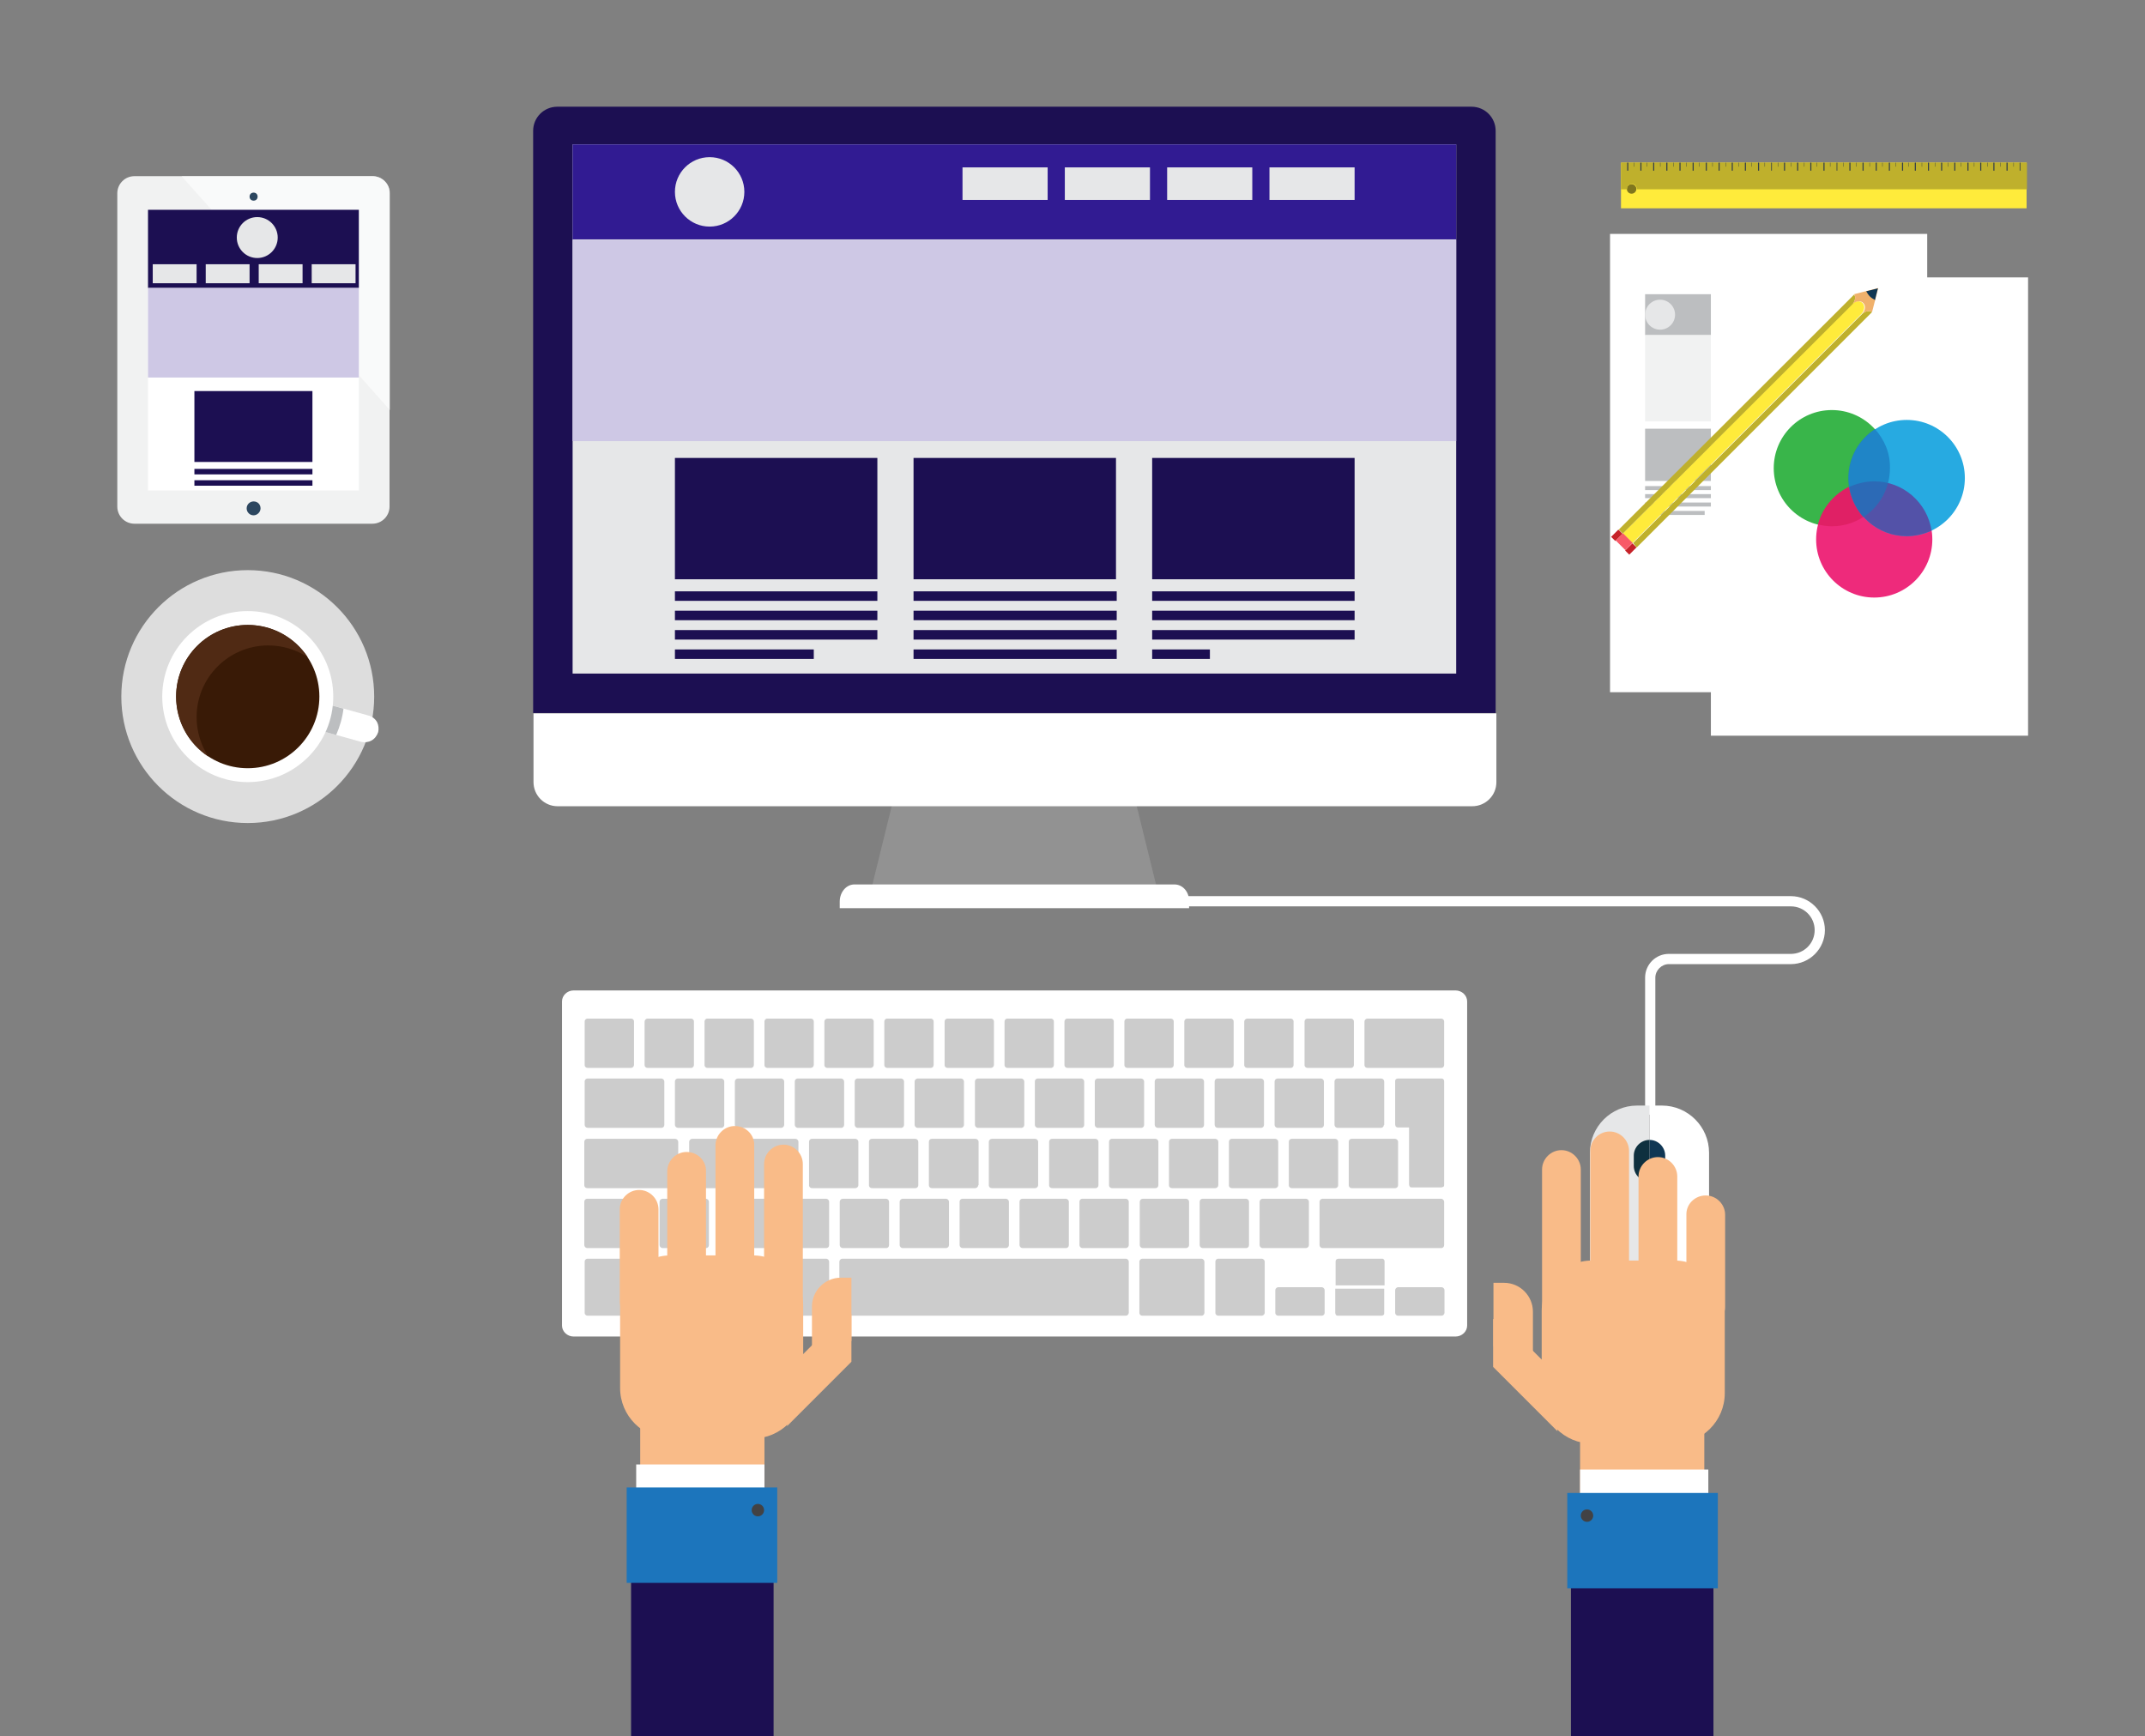 <?xml version="1.0" encoding="utf-8"?>
<!-- Generator: Adobe Illustrator 19.1.0, SVG Export Plug-In . SVG Version: 6.00 Build 0)  -->
<svg version="1.1" xmlns="http://www.w3.org/2000/svg" xmlns:xlink="http://www.w3.org/1999/xlink" x="0px" y="0px"
	 viewBox="0 0 587 475" style="enable-background:new 0 0 587 475;" xml:space="preserve">
<rect x="0" y="0" width="587" height="475" fill="#808080" stroke="none"/>
<style type="text/css">
	.st0{fill:#FFFFFF;}
	.st1{fill:#E6E7E8;}
	.st2{fill:#103754;}
	.st3{fill:#0E303F;}
	.st4{fill:#929292;}
	.st5{fill:#1C0F52;}
	.st6{fill:#311B92;}
	.st7{fill:#CEC8E5;}
	.st8{fill:#CCCCCC;}
	.st9{fill:#DDDDDD;}
	.st10{fill:#BCBEC0;}
	.st11{fill:#391A06;}
	.st12{fill:#502A14;}
	.st13{fill:#F9BB88;}
	.st14{fill:#1C75BC;}
	.st15{fill:#424244;}
	.st16{fill:#FFEB3B;}
	.st17{fill:#80761E;}
	.st18{fill:#BFB02C;}
	.st19{fill:#353F49;}
	.st20{fill:#F1F2F2;}
	.st21{opacity:0.6;fill:#FFFFFF;}
	.st22{fill:#2C465F;}
	.st23{fill:#39B54A;}
	.st24{fill:#EE2A7B;}
	.st25{opacity:0.7;fill:#DA1C5C;}
	.st26{fill:#27AAE1;}
	.st27{opacity:0.7;fill:#662D91;}
	.st28{opacity:0.7;fill:#1C75BC;}
	.st29{fill:#F0B16C;}
	.st30{fill:#C62229;}
	.st31{fill:#F85A68;}
</style>
<g id="Background">
</g>
<g id="Objects">
	<g>
		<g id="mouse_computer">
			<g>
				<path class="st0" d="M323.8,248h166.3c3.6,0,6.5,2.9,6.5,6.5c0,3.6-2.9,6.5-6.5,6.5h-33.4c-3.6,0-6.5,2.9-6.5,6.5
					c0,3.6,0,37.5,0,37.5h2.8c0,0,0-35.5,0-37.5s1.7-3.7,3.7-3.7h33.4c5.1,0,9.3-4.2,9.3-9.3c0-5.1-4.2-9.3-9.3-9.3l-166.3,0"/>
			</g>
			<g>
				<path class="st0" d="M454.8,302.5c7.1,0,12.9,5.8,12.9,12.9v30.9c0,7.1-5.8,12.9-12.9,12.9h-3.4v-56.7H454.8z"/>
				<path class="st1" d="M448,302.5h3.4v56.7H448c-7.1,0-12.9-5.8-12.9-12.9v-30.9C435.1,308.3,440.9,302.5,448,302.5z"/>
			</g>
			<g>
				<path class="st2" d="M455.7,316.2v2.8c0,2.4-1.9,4.3-4.3,4.3v-11.4C453.8,311.9,455.7,313.9,455.7,316.2z"/>
				<path class="st3" d="M451.4,311.9L451.4,311.9v11.4l0,0c-2.4,0-4.3-1.9-4.3-4.3v-2.8C447.1,313.9,449,311.9,451.4,311.9z"/>
			</g>
		</g>
		<path class="st4" d="M247,208.5c-2.8,11.4-5.6,22.8-8.4,34.1c26,0,52,0,77.9,0c-2.8-11.4-5.6-22.8-8.4-34.1
			C287.9,208.5,267.4,208.5,247,208.5z"/>
		<path class="st0" d="M321.4,242h-87.6c-2.2,0-4,2.1-4,4.7v1.8h95.6v-1.8C325.5,244.1,323.7,242,321.4,242z"/>
		<path class="st0" d="M146,195.2V214c0,3.6,2.9,6.6,6.6,6.6h250.3c3.6,0,6.6-2.9,6.6-6.6v-18.8H146z"/>
		<path class="st5" d="M409.3,195.2V35.8c0-3.6-2.9-6.6-6.6-6.6H152.5c-3.6,0-6.6,2.9-6.6,6.6v159.3H409.3z"/>
		<rect x="156.7" y="39.5" class="st1" width="241.8" height="144.8"/>
		<rect x="156.7" y="39.5" class="st6" width="241.8" height="26"/>
		<rect x="156.7" y="65.6" class="st7" width="241.8" height="55.1"/>
		<g>
			<g>
				<g>
					<rect x="184.7" y="125.3" class="st5" width="55.4" height="33.2"/>
					<rect x="184.7" y="161.8" class="st5" width="55.4" height="2.6"/>
					<rect x="184.7" y="167.1" class="st5" width="55.4" height="2.6"/>
					<rect x="184.7" y="172.4" class="st5" width="55.4" height="2.6"/>
					<rect x="184.7" y="177.7" class="st5" width="38" height="2.6"/>
				</g>
				<g>
					<rect x="250" y="125.3" class="st5" width="55.4" height="33.2"/>
					<rect x="250" y="161.8" class="st5" width="55.6" height="2.6"/>
					<rect x="250" y="167.1" class="st5" width="55.6" height="2.6"/>
					<rect x="250" y="172.4" class="st5" width="55.6" height="2.6"/>
					<rect x="250" y="177.7" class="st5" width="55.6" height="2.6"/>
				</g>
				<g>
					<rect x="315.3" y="125.3" class="st5" width="55.4" height="33.2"/>
					<rect x="315.3" y="161.8" class="st5" width="55.4" height="2.6"/>
					<rect x="315.3" y="167.1" class="st5" width="55.4" height="2.6"/>
					<rect x="315.3" y="172.4" class="st5" width="55.4" height="2.6"/>
					<rect x="315.3" y="177.7" class="st5" width="15.8" height="2.6"/>
				</g>
			</g>
		</g>
		<circle class="st1" cx="194.2" cy="52.5" r="9.5"/>
		<g>
			<rect x="347.4" y="45.8" class="st1" width="23.3" height="8.9"/>
			<rect x="319.4" y="45.8" class="st1" width="23.3" height="8.9"/>
			<rect x="291.4" y="45.8" class="st1" width="23.3" height="8.9"/>
			<rect x="263.4" y="45.8" class="st1" width="23.3" height="8.9"/>
		</g>
		<g id="keyboard">
			<path class="st0" d="M401.5,274c0-1.6-1.4-3-3.2-3H157c-1.8,0-3.2,1.4-3.2,3v88.7c0,1.6,1.4,3,3.2,3h241.3c1.8,0,3.2-1.4,3.2-3
				V274z"/>
			<g>
				<path class="st8" d="M173.5,291.4c0,0.4-0.4,0.8-0.8,0.8h-11.9c-0.4,0-0.8-0.3-0.8-0.8v-11.9c0-0.4,0.3-0.8,0.8-0.8h11.9
					c0.4,0,0.8,0.3,0.8,0.8V291.4z"/>
				<path class="st8" d="M198.2,307.8c0,0.4-0.3,0.8-0.8,0.8h-11.9c-0.4,0-0.8-0.4-0.8-0.8v-11.9c0-0.4,0.3-0.8,0.8-0.8h11.9
					c0.4,0,0.8,0.4,0.8,0.8V307.8z"/>
				<path class="st8" d="M202.1,324.3c0,0.4-0.4,0.8-0.8,0.8h-11.9c-0.4,0-0.8-0.3-0.8-0.8v-11.9c0-0.4,0.4-0.8,0.8-0.8h11.9
					c0.4,0,0.8,0.4,0.8,0.8V324.3z"/>
				<path class="st8" d="M194,340.7c0,0.4-0.3,0.8-0.8,0.8h-11.9c-0.4,0-0.8-0.4-0.8-0.8v-11.9c0-0.4,0.4-0.8,0.8-0.8h11.9
					c0.4,0,0.8,0.4,0.8,0.8V340.7z"/>
				<path class="st8" d="M173.5,359.2c0,0.4-0.4,0.8-0.8,0.8h-11.9c-0.4,0-0.8-0.3-0.8-0.8v-14c0-0.4,0.3-0.8,0.8-0.8h11.9
					c0.4,0,0.8,0.4,0.8,0.8V359.2z"/>
				<path class="st8" d="M189.8,359.2c0,0.4-0.3,0.8-0.8,0.8h-11.9c-0.4,0-0.8-0.3-0.8-0.8v-14c0-0.4,0.4-0.8,0.8-0.8h11.9
					c0.4,0,0.8,0.4,0.8,0.8V359.2z"/>
				<path class="st8" d="M206.2,359.2c0,0.4-0.4,0.8-0.8,0.8h-11.9c-0.4,0-0.8-0.3-0.8-0.8v-14c0-0.4,0.3-0.8,0.8-0.8h11.9
					c0.4,0,0.8,0.4,0.8,0.8V359.2z"/>
				<path class="st8" d="M346.1,359.2c0,0.4-0.4,0.8-0.8,0.8h-11.9c-0.4,0-0.8-0.3-0.8-0.8v-14c0-0.4,0.3-0.8,0.8-0.8h11.9
					c0.4,0,0.8,0.4,0.8,0.8V359.2z"/>
				<path class="st8" d="M362.5,359.2c0,0.4-0.3,0.8-0.8,0.8h-11.9c-0.4,0-0.8-0.3-0.8-0.8v-6.2c0-0.4,0.4-0.8,0.8-0.8h11.9
					c0.4,0,0.8,0.4,0.8,0.8V359.2z"/>
				<path class="st8" d="M395.3,359.2c0,0.4-0.4,0.8-0.8,0.8h-11.9c-0.4,0-0.8-0.3-0.8-0.8v-6.2c0-0.4,0.4-0.8,0.8-0.8h11.9
					c0.4,0,0.8,0.4,0.8,0.8V359.2z"/>
				<path class="st8" d="M226.9,359.2c0,0.4-0.3,0.8-0.8,0.8h-16.2c-0.4,0-0.8-0.3-0.8-0.8v-14c0-0.4,0.3-0.8,0.8-0.8h16.2
					c0.4,0,0.8,0.4,0.8,0.8V359.2z"/>
				<path class="st8" d="M329.6,359.2c0,0.4-0.3,0.8-0.8,0.8h-16.2c-0.4,0-0.8-0.3-0.8-0.8v-14c0-0.4,0.4-0.8,0.8-0.8h16.2
					c0.4,0,0.8,0.4,0.8,0.8V359.2z"/>
				<path class="st8" d="M308.9,359.2c0,0.4-0.4,0.8-0.8,0.8h-77.6c-0.4,0-0.8-0.3-0.8-0.8v-14c0-0.4,0.4-0.8,0.8-0.8h77.6
					c0.4,0,0.8,0.4,0.8,0.8V359.2z"/>
				<path class="st8" d="M210.4,340.7c0,0.4-0.3,0.8-0.8,0.8h-11.9c-0.4,0-0.8-0.4-0.8-0.8v-11.9c0-0.4,0.4-0.8,0.8-0.8h11.9
					c0.4,0,0.8,0.4,0.8,0.8V340.7z"/>
				<path class="st8" d="M226.9,340.7c0,0.4-0.3,0.8-0.8,0.8h-11.9c-0.4,0-0.8-0.4-0.8-0.8v-11.9c0-0.4,0.3-0.8,0.8-0.8h11.9
					c0.4,0,0.8,0.4,0.8,0.8V340.7z"/>
				<path class="st8" d="M243.3,340.7c0,0.4-0.3,0.8-0.8,0.8h-11.9c-0.4,0-0.8-0.4-0.8-0.8v-11.9c0-0.4,0.4-0.8,0.8-0.8h11.9
					c0.4,0,0.8,0.4,0.8,0.8V340.7z"/>
				<path class="st8" d="M259.7,340.7c0,0.4-0.4,0.8-0.8,0.8H247c-0.4,0-0.8-0.4-0.8-0.8v-11.9c0-0.4,0.4-0.8,0.8-0.8h11.9
					c0.4,0,0.8,0.4,0.8,0.8V340.7z"/>
				<path class="st8" d="M276.1,340.7c0,0.4-0.4,0.8-0.8,0.8h-11.9c-0.4,0-0.8-0.4-0.8-0.8v-11.9c0-0.4,0.3-0.8,0.8-0.8h11.9
					c0.4,0,0.8,0.4,0.8,0.8V340.7z"/>
				<path class="st8" d="M292.5,340.7c0,0.4-0.3,0.8-0.8,0.8h-11.9c-0.4,0-0.8-0.4-0.8-0.8v-11.9c0-0.4,0.3-0.8,0.8-0.8h11.9
					c0.4,0,0.8,0.4,0.8,0.8V340.7z"/>
				<path class="st8" d="M308.9,340.7c0,0.4-0.4,0.8-0.8,0.8h-11.9c-0.4,0-0.8-0.4-0.8-0.8v-11.9c0-0.4,0.3-0.8,0.8-0.8h11.9
					c0.4,0,0.8,0.4,0.8,0.8V340.7z"/>
				<path class="st8" d="M325.4,340.7c0,0.4-0.4,0.8-0.8,0.8h-11.9c-0.4,0-0.8-0.4-0.8-0.8v-11.9c0-0.4,0.4-0.8,0.8-0.8h11.9
					c0.4,0,0.8,0.4,0.8,0.8V340.7z"/>
				<path class="st8" d="M341.8,340.7c0,0.4-0.3,0.8-0.8,0.8h-11.9c-0.4,0-0.8-0.4-0.8-0.8v-11.9c0-0.4,0.3-0.8,0.8-0.8H341
					c0.4,0,0.8,0.4,0.8,0.8V340.7z"/>
				<path class="st8" d="M358.2,340.7c0,0.4-0.4,0.8-0.8,0.8h-11.9c-0.4,0-0.8-0.4-0.8-0.8v-11.9c0-0.4,0.4-0.8,0.8-0.8h11.9
					c0.4,0,0.8,0.4,0.8,0.8V340.7z"/>
				<path class="st8" d="M395.2,340.7c0,0.4-0.3,0.8-0.8,0.8h-32.5c-0.4,0-0.8-0.4-0.8-0.8v-11.9c0-0.4,0.4-0.8,0.8-0.8h32.5
					c0.4,0,0.8,0.4,0.8,0.8V340.7z"/>
				<path class="st8" d="M218.5,324.3c0,0.4-0.3,0.8-0.8,0.8h-11.9c-0.4,0-0.8-0.3-0.8-0.8v-11.9c0-0.4,0.3-0.8,0.8-0.8h11.9
					c0.4,0,0.8,0.4,0.8,0.8V324.3z"/>
				<path class="st8" d="M234.9,324.3c0,0.4-0.4,0.8-0.8,0.8h-11.9c-0.4,0-0.8-0.3-0.8-0.8v-11.9c0-0.4,0.3-0.8,0.8-0.8h11.9
					c0.4,0,0.8,0.4,0.8,0.8V324.3z"/>
				<path class="st8" d="M251.3,324.3c0,0.4-0.3,0.8-0.8,0.8h-11.9c-0.4,0-0.8-0.3-0.8-0.8v-11.9c0-0.4,0.3-0.8,0.8-0.8h11.9
					c0.4,0,0.8,0.4,0.8,0.8V324.3z"/>
				<path class="st8" d="M267.7,324.3c0,0.4-0.4,0.8-0.8,0.8H255c-0.4,0-0.8-0.3-0.8-0.8v-11.9c0-0.4,0.3-0.8,0.8-0.8H267
					c0.4,0,0.8,0.4,0.8,0.8V324.3z"/>
				<path class="st8" d="M284.1,324.3c0,0.4-0.4,0.8-0.8,0.8h-11.9c-0.4,0-0.8-0.3-0.8-0.8v-11.9c0-0.4,0.4-0.8,0.8-0.8h11.9
					c0.4,0,0.8,0.4,0.8,0.8V324.3z"/>
				<path class="st8" d="M300.6,324.3c0,0.4-0.3,0.8-0.8,0.8h-11.9c-0.4,0-0.8-0.3-0.8-0.8v-11.9c0-0.4,0.3-0.8,0.8-0.8h11.9
					c0.4,0,0.8,0.4,0.8,0.8V324.3z"/>
				<path class="st8" d="M317,324.3c0,0.4-0.3,0.8-0.8,0.8h-11.9c-0.4,0-0.8-0.3-0.8-0.8v-11.9c0-0.4,0.3-0.8,0.8-0.8h11.9
					c0.4,0,0.8,0.4,0.8,0.8V324.3z"/>
				<path class="st8" d="M333.4,324.3c0,0.4-0.4,0.8-0.8,0.8h-11.9c-0.4,0-0.8-0.3-0.8-0.8v-11.9c0-0.4,0.3-0.8,0.8-0.8h11.9
					c0.4,0,0.8,0.4,0.8,0.8V324.3z"/>
				<path class="st8" d="M349.8,324.3c0,0.4-0.4,0.8-0.8,0.8h-11.9c-0.4,0-0.8-0.3-0.8-0.8v-11.9c0-0.4,0.3-0.8,0.8-0.8H349
					c0.4,0,0.8,0.4,0.8,0.8V324.3z"/>
				<path class="st8" d="M366.2,324.3c0,0.4-0.3,0.8-0.8,0.8h-11.9c-0.4,0-0.8-0.3-0.8-0.8v-11.9c0-0.4,0.3-0.8,0.8-0.8h11.9
					c0.4,0,0.8,0.4,0.8,0.8V324.3z"/>
				<path class="st8" d="M382.6,324.3c0,0.4-0.3,0.8-0.8,0.8h-11.9c-0.4,0-0.8-0.3-0.8-0.8v-11.9c0-0.4,0.3-0.8,0.8-0.8h11.9
					c0.4,0,0.8,0.4,0.8,0.8V324.3z"/>
				<path class="st8" d="M214.6,307.8c0,0.4-0.4,0.8-0.8,0.8h-11.9c-0.4,0-0.8-0.4-0.8-0.8v-11.9c0-0.4,0.4-0.8,0.8-0.8h11.9
					c0.4,0,0.8,0.4,0.8,0.8V307.8z"/>
				<path class="st8" d="M231,307.8c0,0.4-0.3,0.8-0.8,0.8h-11.9c-0.4,0-0.8-0.4-0.8-0.8v-11.9c0-0.4,0.3-0.8,0.8-0.8h11.9
					c0.4,0,0.8,0.4,0.8,0.8V307.8z"/>
				<path class="st8" d="M247.4,307.8c0,0.4-0.3,0.8-0.8,0.8h-11.9c-0.4,0-0.8-0.4-0.8-0.8v-11.9c0-0.4,0.3-0.8,0.8-0.8h11.9
					c0.4,0,0.8,0.4,0.8,0.8V307.8z"/>
				<path class="st8" d="M263.8,307.8c0,0.4-0.4,0.8-0.8,0.8h-11.9c-0.4,0-0.8-0.4-0.8-0.8v-11.9c0-0.4,0.4-0.8,0.8-0.8h11.9
					c0.4,0,0.8,0.4,0.8,0.8V307.8z"/>
				<path class="st8" d="M280.3,307.8c0,0.4-0.3,0.8-0.8,0.8h-11.9c-0.4,0-0.8-0.4-0.8-0.8v-11.9c0-0.4,0.3-0.8,0.8-0.8h11.9
					c0.4,0,0.8,0.4,0.8,0.8V307.8z"/>
				<path class="st8" d="M296.7,307.8c0,0.4-0.3,0.8-0.8,0.8H284c-0.4,0-0.8-0.4-0.8-0.8v-11.9c0-0.4,0.3-0.8,0.8-0.8h11.9
					c0.4,0,0.8,0.4,0.8,0.8V307.8z"/>
				<path class="st8" d="M313.1,307.8c0,0.4-0.3,0.8-0.8,0.8h-11.9c-0.4,0-0.8-0.4-0.8-0.8v-11.9c0-0.4,0.3-0.8,0.8-0.8h11.9
					c0.4,0,0.8,0.4,0.8,0.8V307.8z"/>
				<path class="st8" d="M329.5,307.8c0,0.4-0.3,0.8-0.8,0.8h-11.9c-0.4,0-0.8-0.4-0.8-0.8v-11.9c0-0.4,0.3-0.8,0.8-0.8h11.9
					c0.4,0,0.8,0.4,0.8,0.8V307.8z"/>
				<path class="st8" d="M345.9,307.8c0,0.4-0.3,0.8-0.8,0.8h-11.9c-0.4,0-0.8-0.4-0.8-0.8v-11.9c0-0.4,0.3-0.8,0.8-0.8h11.9
					c0.4,0,0.8,0.4,0.8,0.8V307.8z"/>
				<path class="st8" d="M362.3,307.8c0,0.4-0.3,0.8-0.8,0.8h-11.9c-0.4,0-0.8-0.4-0.8-0.8v-11.9c0-0.4,0.4-0.8,0.8-0.8h11.9
					c0.4,0,0.8,0.4,0.8,0.8V307.8z"/>
				<path class="st8" d="M378.7,307.8c0,0.4-0.3,0.8-0.8,0.8h-11.9c-0.4,0-0.8-0.4-0.8-0.8v-11.9c0-0.4,0.3-0.8,0.8-0.8H378
					c0.4,0,0.8,0.4,0.8,0.8V307.8z"/>
				<path class="st8" d="M181.8,307.8c0,0.4-0.3,0.8-0.8,0.8h-20.2c-0.4,0-0.8-0.4-0.8-0.8v-11.9c0-0.4,0.3-0.8,0.8-0.8H181
					c0.4,0,0.8,0.4,0.8,0.8V307.8z"/>
				<path class="st8" d="M395.2,291.4c0,0.4-0.3,0.8-0.8,0.8h-20.2c-0.4,0-0.8-0.3-0.8-0.8v-11.9c0-0.4,0.4-0.8,0.8-0.8h20.2
					c0.4,0,0.8,0.3,0.8,0.8V291.4z"/>
				<path class="st8" d="M185.6,324.3c0,0.4-0.3,0.8-0.8,0.8h-24.1c-0.4,0-0.8-0.3-0.8-0.8v-11.9c0-0.4,0.3-0.8,0.8-0.8h24.1
					c0.4,0,0.8,0.4,0.8,0.8V324.3z"/>
				<path class="st8" d="M177.6,340.7c0,0.4-0.3,0.8-0.8,0.8h-16.1c-0.4,0-0.8-0.4-0.8-0.8v-11.9c0-0.4,0.3-0.8,0.8-0.8h16.1
					c0.4,0,0.8,0.4,0.8,0.8V340.7z"/>
				<path class="st8" d="M189.9,291.4c0,0.4-0.3,0.8-0.8,0.8h-11.9c-0.4,0-0.8-0.3-0.8-0.8v-11.9c0-0.4,0.4-0.8,0.8-0.8h11.9
					c0.4,0,0.8,0.3,0.8,0.8V291.4z"/>
				<path class="st8" d="M206.3,291.4c0,0.4-0.3,0.8-0.8,0.8h-11.9c-0.4,0-0.8-0.3-0.8-0.8v-11.9c0-0.4,0.3-0.8,0.8-0.8h11.9
					c0.4,0,0.8,0.3,0.8,0.8V291.4z"/>
				<path class="st8" d="M222.7,291.4c0,0.4-0.4,0.8-0.8,0.8H210c-0.4,0-0.8-0.3-0.8-0.8v-11.9c0-0.4,0.3-0.8,0.8-0.8h11.9
					c0.4,0,0.8,0.3,0.8,0.8V291.4z"/>
				<path class="st8" d="M239.1,291.4c0,0.4-0.4,0.8-0.8,0.8h-11.9c-0.4,0-0.8-0.3-0.8-0.8v-11.9c0-0.4,0.4-0.8,0.8-0.8h11.9
					c0.4,0,0.8,0.3,0.8,0.8V291.4z"/>
				<path class="st8" d="M255.5,291.4c0,0.4-0.3,0.8-0.8,0.8h-11.9c-0.4,0-0.8-0.3-0.8-0.8v-11.9c0-0.4,0.3-0.8,0.8-0.8h11.9
					c0.4,0,0.8,0.3,0.8,0.8V291.4z"/>
				<path class="st8" d="M272,291.4c0,0.4-0.4,0.8-0.8,0.8h-11.9c-0.4,0-0.8-0.3-0.8-0.8v-11.9c0-0.4,0.3-0.8,0.8-0.8h11.9
					c0.4,0,0.8,0.3,0.8,0.8V291.4z"/>
				<path class="st8" d="M288.4,291.4c0,0.4-0.3,0.8-0.8,0.8h-11.9c-0.4,0-0.8-0.3-0.8-0.8v-11.9c0-0.4,0.3-0.8,0.8-0.8h11.9
					c0.4,0,0.8,0.3,0.8,0.8V291.4z"/>
				<path class="st8" d="M304.8,291.4c0,0.4-0.3,0.8-0.8,0.8h-11.9c-0.4,0-0.8-0.3-0.8-0.8v-11.9c0-0.4,0.3-0.8,0.8-0.8H304
					c0.4,0,0.8,0.3,0.8,0.8V291.4z"/>
				<path class="st8" d="M321.2,291.4c0,0.4-0.3,0.8-0.8,0.8h-11.9c-0.4,0-0.8-0.3-0.8-0.8v-11.9c0-0.4,0.3-0.8,0.8-0.8h11.9
					c0.4,0,0.8,0.3,0.8,0.8V291.4z"/>
				<path class="st8" d="M337.6,291.4c0,0.4-0.4,0.8-0.8,0.8h-11.9c-0.4,0-0.8-0.3-0.8-0.8v-11.9c0-0.4,0.3-0.8,0.8-0.8h11.9
					c0.4,0,0.8,0.3,0.8,0.8V291.4z"/>
				<path class="st8" d="M354,291.4c0,0.4-0.3,0.8-0.8,0.8h-11.9c-0.4,0-0.8-0.3-0.8-0.8v-11.9c0-0.4,0.4-0.8,0.8-0.8h11.9
					c0.4,0,0.8,0.3,0.8,0.8V291.4z"/>
				<path class="st8" d="M370.5,291.4c0,0.4-0.3,0.8-0.8,0.8h-11.9c-0.4,0-0.8-0.3-0.8-0.8v-11.9c0-0.4,0.3-0.8,0.8-0.8h11.9
					c0.4,0,0.8,0.3,0.8,0.8V291.4z"/>
				<g>
					<path class="st8" d="M365.4,352.6v6.6c0,0.2,0.1,0.4,0.2,0.6c0.2,0.2,0.4,0.2,0.6,0.2h11.9c0.2,0,0.4-0.1,0.5-0.2
						c0.2-0.1,0.2-0.3,0.2-0.6v-6.6H365.4z"/>
					<path class="st8" d="M378.9,351.7v-6.6c0-0.2-0.1-0.4-0.2-0.5c-0.2-0.2-0.4-0.2-0.5-0.2h-11.9c-0.2,0-0.4,0.1-0.6,0.2
						c-0.1,0.1-0.2,0.4-0.2,0.5v6.6H378.9z"/>
				</g>
				<path class="st8" d="M382.5,295.1c-0.2,0-0.4,0.1-0.5,0.2c-0.2,0.2-0.2,0.3-0.2,0.5v11.9c0,0.2,0.1,0.4,0.2,0.6
					c0.2,0.1,0.4,0.2,0.5,0.2h3.1v15.6c0,0.2,0.1,0.4,0.2,0.6c0.2,0.2,0.3,0.2,0.6,0.2h8c0.2,0,0.4-0.1,0.6-0.2
					c0.2-0.1,0.2-0.3,0.2-0.6v-28.3c0-0.2-0.1-0.4-0.2-0.5c-0.2-0.2-0.4-0.2-0.6-0.2H382.5z"/>
			</g>
		</g>
		<g id="coffee">
			<path class="st9" d="M102.4,190.6c0,19.1-15.5,34.6-34.6,34.6c-19.1,0-34.6-15.5-34.6-34.6S48.7,156,67.8,156
				C86.9,156,102.4,171.5,102.4,190.6z"/>
			<path class="st0" d="M103.5,200.3c-0.3,0.9-0.9,1.8-1.8,2.3c-0.9,0.5-1.9,0.6-2.8,0.4l-10.8-3l2-7.2l10.8,3
				c0.9,0.2,1.8,0.9,2.3,1.8C103.6,198.4,103.7,199.4,103.5,200.3z"/>
			<path class="st10" d="M90,192.8l-2,7.2l4,1.1c1-2.3,1.7-4.7,2-7.2L90,192.8z"/>
			<path class="st0" d="M91.2,190.6c0,12.9-10.5,23.4-23.4,23.4c-12.9,0-23.4-10.5-23.4-23.4c0-12.9,10.5-23.4,23.4-23.4
				C80.7,167.2,91.2,177.7,91.2,190.6z"/>
			<circle class="st11" cx="67.8" cy="190.6" r="19.6"/>
			<path class="st12" d="M53.8,196.2c0-10.8,8.8-19.6,19.6-19.6c4,0,7.7,1.2,10.8,3.2c-3.5-5.3-9.5-8.8-16.4-8.8
				c-10.8,0-19.6,8.8-19.6,19.6c0,6.9,3.5,12.9,8.8,16.4C55,203.9,53.8,200.2,53.8,196.2z"/>
		</g>
		<g>
			<path class="st13" d="M201.1,308.1c-2.9,0-5.3,2.4-5.3,5.3l0,39.2c0,2.9,2.4,5.3,5.3,5.3l0,0c2.9,0,5.3-2.4,5.3-5.3l0-39.2
				C206.5,310.5,204.1,308.1,201.1,308.1L201.1,308.1z"/>
			<path class="st13" d="M219.8,379.8c0,7.6-6.2,13.8-13.8,13.8l-22.5,0c-7.6,0-13.8-6.2-13.8-13.8l0-22.5c0-7.6,6.2-13.8,13.8-13.8
				l22.5,0c7.6,0,13.8,6.2,13.8,13.8L219.8,379.8z"/>
			<path class="st13" d="M174.9,325.6c-2.9,0-5.3,2.4-5.3,5.3l0,25.1c0,2.9,2.4,5.3,5.3,5.3l0,0c2.9,0,5.3-2.4,5.3-5.3l0-25.1
				C180.2,328,177.8,325.6,174.9,325.6L174.9,325.6z"/>
			<path class="st13" d="M187.9,315.2c-2.9,0-5.3,2.4-5.3,5.3l0,39.2c0,2.9,2.4,5.3,5.3,5.3l0,0c2.9,0,5.3-2.4,5.3-5.3l0-39.2
				C193.3,317.6,190.9,315.2,187.9,315.2L187.9,315.2z"/>
			<path class="st13" d="M214.4,313.2c-2.9,0-5.3,2.4-5.3,5.3l0,39.2c0,2.9,2.4,5.3,5.3,5.3l0,0c2.9,0,5.3-2.4,5.3-5.3l0-39.2
				C219.7,315.6,217.3,313.2,214.4,313.2L214.4,313.2z"/>
			<path class="st13" d="M175.2,426.8l0-51.1c0-5.2,4.2-9.4,9.4-9.4l15.2,0c5.2,0,9.4,4.2,9.4,9.4l0,51.1L175.2,426.8z"/>
			<path class="st13" d="M222.2,377.8l0-20.3c0-4.3,3.5-7.9,7.9-7.9l2.6,0c0.1,0,0.2,0,0.3,0l0,17.3L222.2,377.8z"/>
			<path class="st13" d="M215.4,374.9l13.2-13.2c1.2-1.2,2.8-2,4.4-2.2l0,13.1l-17.6,17.6L215.4,374.9z"/>
		</g>
		<rect x="174.1" y="400.7" class="st0" width="35.1" height="17.5"/>
		<rect x="172.7" y="424.8" class="st5" width="39" height="50.2"/>
		<rect x="171.5" y="407" class="st14" width="41.2" height="26.1"/>
		<circle class="st15" cx="207.4" cy="413.2" r="1.7"/>
		<g>
			<path class="st13" d="M440.5,309.6c2.9,0,5.3,2.4,5.3,5.3l0,39.2c0,2.9-2.4,5.3-5.3,5.3l0,0c-2.9,0-5.3-2.4-5.3-5.3l0-39.2
				C435.2,312,437.6,309.6,440.5,309.6L440.5,309.6z"/>
			<path class="st13" d="M421.9,381.2c0,7.6,6.2,13.8,13.8,13.8l22.5,0c7.6,0,13.8-6.2,13.8-13.8l0-22.5c0-7.6-6.2-13.8-13.8-13.8
				l-22.5,0c-7.6,0-13.8,6.2-13.8,13.8L421.9,381.2z"/>
			<path class="st13" d="M466.8,327.1c2.9,0,5.3,2.4,5.3,5.3l0,25.1c0,2.9-2.4,5.3-5.3,5.3l0,0c-2.9,0-5.3-2.4-5.3-5.3l0-25.1
				C461.4,329.5,463.8,327.1,466.8,327.1L466.8,327.1z"/>
			<path class="st13" d="M453.7,316.6c2.9,0,5.3,2.4,5.3,5.3l0,39.2c0,2.9-2.4,5.3-5.3,5.3l0,0c-2.9,0-5.3-2.4-5.3-5.3l0-39.2
				C448.4,319,450.8,316.6,453.7,316.6L453.7,316.6z"/>
			<path class="st13" d="M427.3,314.7c2.9,0,5.3,2.4,5.3,5.3l0,39.2c0,2.9-2.4,5.3-5.3,5.3l0,0c-2.9,0-5.3-2.4-5.3-5.3l0-39.2
				C422,317.1,424.4,314.7,427.3,314.7L427.3,314.7z"/>
			<path class="st13" d="M466.4,428.2l0-51.1c0-5.2-4.2-9.4-9.4-9.4l-15.2,0c-5.2,0-9.4,4.2-9.4,9.4l0,51.1L466.4,428.2z"/>
			<path class="st13" d="M419.5,379.2l0-20.3c0-4.3-3.5-7.9-7.9-7.9l-2.6,0c-0.1,0-0.2,0-0.3,0l0,17.3L419.5,379.2z"/>
			<path class="st13" d="M426.2,376.3L413,363.1c-1.2-1.2-2.8-2-4.4-2.2l0,13.1l17.6,17.6L426.2,376.3z"/>
		</g>
		<rect x="432.4" y="402.1" class="st0" width="35.1" height="17.5"/>
		<rect x="429.9" y="426.3" class="st5" width="39" height="48.7"/>
		<rect x="428.9" y="408.5" class="st14" width="41.2" height="26.1"/>
		<circle class="st15" cx="434.3" cy="414.7" r="1.7"/>
		<rect x="440.6" y="64" class="st0" width="86.8" height="125.4"/>
		<rect x="443.6" y="44.5" class="st16" width="111" height="12.5"/>
		<circle class="st17" cx="446.5" cy="51.7" r="1.3"/>
		<path class="st18" d="M443.6,44.5v7.3h1.7c0-0.1,0-0.1,0-0.2c0-0.7,0.6-1.3,1.3-1.3c0.7,0,1.3,0.6,1.3,1.3c0,0.1,0,0.1,0,0.2
			h106.8v-7.3H443.6z"/>
		<g>
			<g>
				<g>
					<rect x="445.3" y="44.5" class="st19" width="0.3" height="2.2"/>
					<rect x="448.9" y="44.5" class="st19" width="0.3" height="2.2"/>
					<rect x="452.4" y="44.5" class="st19" width="0.3" height="2.2"/>
					<rect x="456" y="44.5" class="st19" width="0.3" height="2.2"/>
					<rect x="459.6" y="44.5" class="st19" width="0.3" height="2.2"/>
					<rect x="463.2" y="44.5" class="st19" width="0.3" height="2.2"/>
					<rect x="466.8" y="44.5" class="st19" width="0.3" height="2.2"/>
					<rect x="470.3" y="44.5" class="st19" width="0.3" height="2.2"/>
					<rect x="473.9" y="44.5" class="st19" width="0.3" height="2.2"/>
					<rect x="477.5" y="44.5" class="st19" width="0.3" height="2.2"/>
					<rect x="481.1" y="44.5" class="st19" width="0.3" height="2.2"/>
					<rect x="484.7" y="44.5" class="st19" width="0.2" height="2.2"/>
					<rect x="488.2" y="44.5" class="st19" width="0.3" height="2.2"/>
					<rect x="491.8" y="44.5" class="st19" width="0.3" height="2.2"/>
					<rect x="495.4" y="44.5" class="st19" width="0.3" height="2.2"/>
					<rect x="499" y="44.5" class="st19" width="0.3" height="2.2"/>
					<rect x="502.6" y="44.5" class="st19" width="0.2" height="2.2"/>
					<rect x="506.1" y="44.5" class="st19" width="0.3" height="2.2"/>
					<rect x="509.7" y="44.5" class="st19" width="0.3" height="2.2"/>
					<rect x="513.3" y="44.5" class="st19" width="0.3" height="2.2"/>
					<rect x="516.9" y="44.5" class="st19" width="0.3" height="2.2"/>
					<rect x="520.5" y="44.5" class="st19" width="0.3" height="2.2"/>
					<rect x="524" y="44.5" class="st19" width="0.3" height="2.2"/>
					<rect x="527.6" y="44.5" class="st19" width="0.3" height="2.2"/>
					<rect x="531.2" y="44.5" class="st19" width="0.3" height="2.2"/>
					<rect x="534.8" y="44.5" class="st19" width="0.3" height="2.2"/>
					<rect x="538.4" y="44.5" class="st19" width="0.3" height="2.2"/>
					<rect x="541.9" y="44.5" class="st19" width="0.3" height="2.2"/>
					<rect x="545.5" y="44.5" class="st19" width="0.3" height="2.2"/>
					<rect x="549.1" y="44.5" class="st19" width="0.3" height="2.2"/>
					<rect x="552.7" y="44.5" class="st19" width="0.2" height="2.2"/>
				</g>
				<g>
					<rect x="447.1" y="44.5" class="st19" width="0.1" height="1.1"/>
					<rect x="450.7" y="44.5" class="st19" width="0.1" height="1.1"/>
					<rect x="454.3" y="44.5" class="st19" width="0.1" height="1.1"/>
					<rect x="457.9" y="44.5" class="st19" width="0.1" height="1.1"/>
					<rect x="461.4" y="44.5" class="st19" width="0.1" height="1.1"/>
					<rect x="465" y="44.5" class="st19" width="0.1" height="1.1"/>
					<rect x="468.6" y="44.5" class="st19" width="0.1" height="1.1"/>
					<rect x="472.2" y="44.5" class="st19" width="0.1" height="1.1"/>
					<rect x="475.8" y="44.5" class="st19" width="0.1" height="1.1"/>
					<rect x="479.3" y="44.5" class="st19" width="0.1" height="1.1"/>
					<rect x="482.9" y="44.5" class="st19" width="0.1" height="1.1"/>
					<rect x="486.5" y="44.5" class="st19" width="0.1" height="1.1"/>
					<rect x="490.1" y="44.5" class="st19" width="0.1" height="1.1"/>
					<rect x="493.7" y="44.5" class="st19" width="0.1" height="1.1"/>
					<rect x="497.2" y="44.5" class="st19" width="0.1" height="1.1"/>
					<rect x="500.8" y="44.5" class="st19" width="0.1" height="1.1"/>
					<rect x="504.4" y="44.5" class="st19" width="0.1" height="1.1"/>
					<rect x="508" y="44.5" class="st19" width="0.1" height="1.1"/>
					<rect x="511.6" y="44.5" class="st19" width="0.1" height="1.1"/>
					<rect x="515.1" y="44.5" class="st19" width="0.1" height="1.1"/>
					<rect x="518.7" y="44.5" class="st19" width="0.1" height="1.1"/>
					<rect x="522.3" y="44.5" class="st19" width="0.1" height="1.1"/>
					<rect x="525.9" y="44.5" class="st19" width="0.1" height="1.1"/>
					<rect x="529.5" y="44.5" class="st19" width="0.1" height="1.1"/>
					<rect x="533.1" y="44.5" class="st19" width="0.1" height="1.1"/>
					<rect x="536.6" y="44.5" class="st19" width="0.1" height="1.1"/>
					<rect x="540.2" y="44.5" class="st19" width="0.1" height="1.1"/>
					<rect x="543.8" y="44.5" class="st19" width="0.1" height="1.1"/>
					<rect x="547.4" y="44.5" class="st19" width="0.1" height="1.1"/>
					<rect x="551" y="44.5" class="st19" width="0.1" height="1.1"/>
				</g>
			</g>
		</g>
		<path class="st20" d="M101.9,48.2H36.8c-2.6,0-4.7,2.1-4.7,4.7v85.7c0,2.6,2.1,4.7,4.7,4.7h65.1c2.6,0,4.7-2.1,4.7-4.7V52.9
			C106.7,50.3,104.5,48.2,101.9,48.2z"/>
		<path class="st21" d="M106.7,52.9c0-2.6-2.1-4.7-4.7-4.7H49.7l57,64V52.9z"/>
		<path class="st22" d="M69.4,141c-1.1,0-1.9-0.9-1.9-1.9c0-1.1,0.9-1.9,1.9-1.9c1.1,0,1.9,0.8,1.9,1.9
			C71.3,140.1,70.4,141,69.4,141z"/>
		<circle class="st22" cx="69.4" cy="53.8" r="1.1"/>
		<rect x="40.5" y="57.4" class="st0" width="57.7" height="76.8"/>
		<rect x="40.5" y="57.4" class="st5" width="57.7" height="21.4"/>
		<rect x="40.5" y="78.8" class="st7" width="57.7" height="24.5"/>
		<g>
			<rect x="53.2" y="107" class="st5" width="32.3" height="19.4"/>
			<rect x="53.2" y="128.3" class="st5" width="32.3" height="1.5"/>
			<rect x="53.2" y="131.4" class="st5" width="32.3" height="1.5"/>
		</g>
		<circle class="st1" cx="70.4" cy="65" r="5.6"/>
		<g>
			<rect x="85.3" y="72.3" class="st1" width="12" height="5.2"/>
			<rect x="70.8" y="72.3" class="st1" width="12" height="5.2"/>
			<rect x="56.3" y="72.3" class="st1" width="12" height="5.2"/>
			<rect x="41.8" y="72.3" class="st1" width="12" height="5.2"/>
		</g>
		<g>
			<rect x="450.2" y="80.5" class="st10" width="79.7" height="11.2"/>
			<rect x="450.2" y="91.7" class="st20" width="79.7" height="23.6"/>
			<g>
				<g>
					<g>
						<rect x="450.2" y="117.3" class="st10" width="23.7" height="14.3"/>
						<rect x="450.2" y="133" class="st10" width="23.7" height="1.1"/>
						<rect x="450.2" y="135.2" class="st10" width="23.7" height="1.1"/>
						<rect x="450.2" y="137.5" class="st10" width="23.7" height="1.1"/>
						<rect x="450.2" y="139.8" class="st10" width="16.3" height="1.1"/>
					</g>
					<g>
						<rect x="478.2" y="117.3" class="st10" width="23.7" height="14.3"/>
						<rect x="478.2" y="133" class="st10" width="23.8" height="1.1"/>
						<rect x="478.2" y="135.2" class="st10" width="23.8" height="1.1"/>
						<rect x="478.2" y="137.5" class="st10" width="23.8" height="1.1"/>
						<rect x="478.2" y="139.8" class="st10" width="23.8" height="1.1"/>
					</g>
					<g>
						<rect x="506.2" y="117.3" class="st10" width="23.7" height="14.3"/>
						<rect x="506.2" y="133" class="st10" width="23.7" height="1.1"/>
						<rect x="506.2" y="135.2" class="st10" width="23.7" height="1.1"/>
						<rect x="506.2" y="137.5" class="st10" width="23.7" height="1.1"/>
						<rect x="506.2" y="139.8" class="st10" width="6.8" height="1.1"/>
					</g>
				</g>
			</g>
			<circle class="st1" cx="454.3" cy="86.1" r="4.1"/>
			<g>
				<rect x="520" y="83.2" class="st1" width="10" height="3.8"/>
				<rect x="508" y="83.2" class="st1" width="10" height="3.8"/>
				<rect x="496" y="83.2" class="st1" width="10" height="3.8"/>
				<rect x="484" y="83.2" class="st1" width="10" height="3.8"/>
			</g>
		</g>
		<g>
			<circle class="st23" cx="494.5" cy="128.1" r="15.9"/>
			<circle class="st24" cx="506" cy="147.6" r="15.9"/>
			<path class="st25" d="M490.6,143.5c1.2,0.3,2.5,0.5,3.8,0.5c7.4,0,13.6-5.1,15.4-11.9c-1.2-0.3-2.5-0.5-3.8-0.5
				C498.6,131.6,492.4,136.7,490.6,143.5z"/>
			<circle class="st26" cx="515" cy="130.8" r="15.9"/>
			<path class="st27" d="M515,146.7c2.4,0,4.7-0.6,6.8-1.5c-1.2-7.7-7.8-13.5-15.7-13.5c-2.4,0-4.7,0.6-6.8,1.5
				C500.4,140.8,507,146.7,515,146.7z"/>
			<path class="st28" d="M506.3,117.4c-4.4,2.8-7.3,7.8-7.3,13.4c0,4.1,1.6,7.8,4.1,10.7c4.4-2.8,7.3-7.8,7.3-13.4
				C510.4,124,508.8,120.3,506.3,117.4z"/>
		</g>
		<rect x="468.2" y="75.9" class="st0" width="86.8" height="125.4"/>
		<circle class="st23" cx="501.3" cy="128.1" r="15.9"/>
		<circle class="st24" cx="512.9" cy="147.6" r="15.9"/>
		<path class="st25" d="M497.5,143.5c1.2,0.3,2.5,0.5,3.8,0.5c7.4,0,13.6-5.1,15.4-11.9c-1.2-0.3-2.5-0.5-3.8-0.5
			C505.5,131.6,499.3,136.7,497.5,143.5z"/>
		<circle class="st26" cx="521.8" cy="130.8" r="15.9"/>
		<path class="st27" d="M521.8,146.7c2.4,0,4.7-0.6,6.8-1.5c-1.2-7.7-7.8-13.5-15.7-13.5c-2.4,0-4.7,0.6-6.8,1.5
			C507.2,140.8,513.8,146.7,521.8,146.7z"/>
		<path class="st28" d="M513.1,117.4c-4.4,2.8-7.3,7.8-7.3,13.4c0,4.1,1.6,7.8,4.1,10.7c4.4-2.8,7.3-7.8,7.3-13.4
			C517.3,124,515.7,120.3,513.1,117.4z"/>
		<path class="st18" d="M447.9,149.8l64.4-64.4c-0.7-0.5-1.8-0.3-2.6,0.4l-62.8,62.8L447.9,149.8z"/>
		<path class="st16" d="M444.1,146l2.6,2.6l62.8-62.8l0,0c0,0,0,0,0,0c0,0,0,0,0,0c0.8-1,0.9-2.2,0.2-2.9c-0.7-0.7-1.9-0.6-2.9,0.2
			c0,0,0,0,0,0c0,0,0,0,0,0l0,0L444.1,146z"/>
		<path class="st18" d="M507,83.2c0.7-0.9,0.9-1.9,0.4-2.6L443,144.9l1.1,1.1L507,83.2z"/>
		<path class="st29" d="M507.4,80.5c0.5,0.7,0.3,1.8-0.4,2.6l0,0c0,0,0,0,0,0c0,0,0,0,0,0c1-0.8,2.2-0.9,2.9-0.2
			c0.7,0.7,0.6,1.9-0.2,2.9c0,0,0,0,0,0c0,0,0,0,0,0l0,0c0.9-0.7,1.9-0.9,2.6-0.4l1.7-6.6L507.4,80.5z"/>
		<path class="st2" d="M513.1,82.1l0.8-3.2l-3.2,0.8c0.3,0.5,0.6,1,1,1.4C512.1,81.5,512.6,81.8,513.1,82.1z"/>
		<g>
			
				<rect x="445.6" y="148.8" transform="matrix(0.707 0.707 -0.707 0.707 236.874 -271.585)" class="st30" width="1.6" height="2.8"/>
			
				<rect x="442.6" y="146.9" transform="matrix(0.707 0.707 -0.707 0.707 235.094 -270.856)" class="st31" width="3.7" height="2.8"/>
			
				<rect x="441.8" y="145.1" transform="matrix(0.707 0.707 -0.707 0.707 233.114 -270.027)" class="st30" width="1.6" height="2.8"/>
		</g>
	</g>
	<g>
	</g>
	<g>
	</g>
	<g>
	</g>
	<g>
	</g>
	<g>
	</g>
	<g>
	</g>
</g>
</svg>
